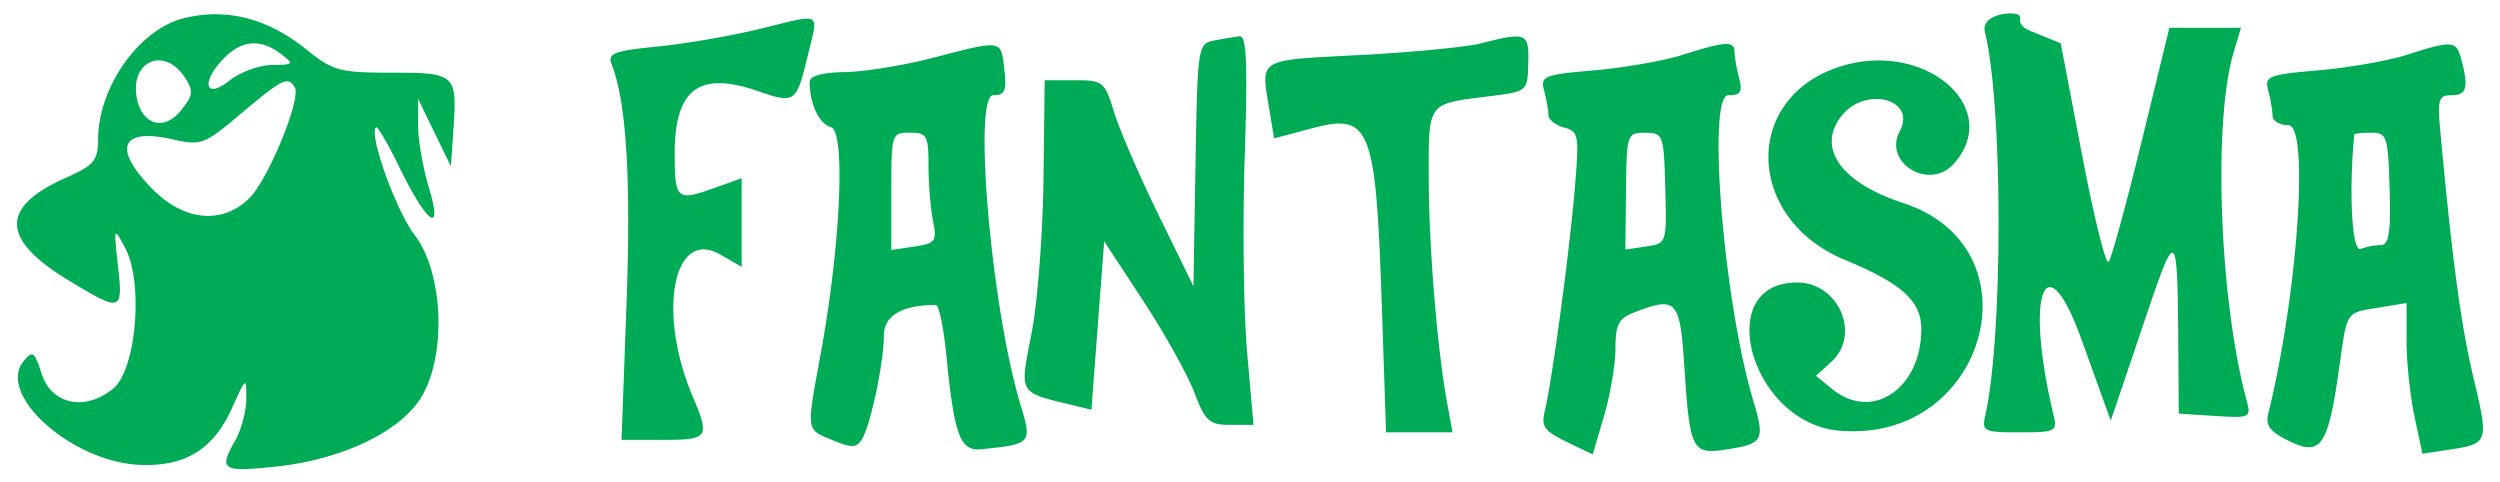 <svg xmlns="http://www.w3.org/2000/svg" width="114" height="22" fill="none"><g clip-path="url(#a)"><path fill="#00AB55" fill-rule="evenodd" d="M8.369.834c-2.022.51-3.878 3.127-3.894 5.49-.006 1.004-.173 1.205-1.488 1.791C0 9.445.04 10.914 3.113 12.775c2.428 1.472 2.502 1.45 2.267-.661-.197-1.776-.194-1.785.328-.807.845 1.582.505 5.557-.549 6.417-1.28 1.044-2.808.726-3.259-.68-.323-1.007-.414-1.071-.818-.581C-.185 18 3.318 21.103 6.435 21.2c2.052.066 3.303-.723 4.159-2.623.624-1.385.643-1.396.638-.4-.003.564-.223 1.41-.49 1.879-.78 1.376-.637 1.474 1.782 1.227 2.898-.297 5.496-1.476 6.56-2.977 1.283-1.814 1.194-5.781-.17-7.579-.864-1.137-2.103-4.585-1.769-4.921.066-.067.527.713 1.022 1.733 1.3 2.675 2.058 3.233 1.393 1.024-.275-.913-.499-2.199-.496-2.856l.003-1.196.747 1.538.748 1.537.113-1.665c.174-2.543.105-2.606-2.819-2.606-2.356 0-2.682-.087-3.847-1.03C12.21.83 10.32.343 8.37.835Zm26.299.479c-1.306.32-3.416.685-4.689.81-1.973.195-2.281.312-2.092.796.676 1.73.892 5.187.683 10.903l-.228 6.235h1.89c2.078 0 2.148-.102 1.355-1.976-1.637-3.867-.88-7.713 1.272-6.469l.96.556V8.129l-1.325.472c-1.628.579-1.727.487-1.727-1.606 0-2.938 1.114-3.77 3.798-2.84 1.69.587 1.749.543 2.277-1.649.484-2.012.694-1.897-2.174-1.193Zm55.845.154c.82 3.28.83 13.9.015 17.48-.164.72-.066.768 1.564.768 1.632 0 1.727-.047 1.555-.768-1.332-5.551-.389-8.074 1.282-3.433l1.322 3.67 1.44-4.261c1.594-4.717 1.599-4.713 1.642 1.205l.02 2.733 1.656.106c1.586.102 1.647.072 1.443-.683-1.247-4.611-1.55-12.718-.595-15.907l.332-1.11h-3.265l-1.272 5.21c-.7 2.865-1.375 5.325-1.5 5.467-.125.142-.668-2.043-1.205-4.856l-.978-5.115-1.378-.561c-.758-.31-.316-.647-.577-.751-.372-.15-1.696.025-1.501.806Zm-35.151.381c-.739.144-.757.267-.848 5.676l-.093 5.53-1.588-3.246c-.873-1.786-1.788-3.9-2.033-4.698-.427-1.392-.5-1.452-1.804-1.451l-1.359.001-.054 4.526c-.03 2.489-.276 5.652-.547 7.03-.545 2.777-.614 2.654 1.837 3.25l.895.219.291-3.841.291-3.841 1.778 2.712c.977 1.49 2.027 3.374 2.335 4.184.495 1.307.68 1.474 1.626 1.474h1.068l-.291-3.33c-.16-1.833-.208-5.83-.108-8.883.14-4.24.084-5.54-.23-5.505-.227.026-.75.112-1.166.193Zm12.157.132c-.653.166-3.133.405-5.511.53-4.746.25-4.516.108-4.114 2.56l.205 1.24 1.715-.456c2.684-.714 2.923-.105 3.199 8.139l.191 5.722h3.034l-.235-1.261c-.457-2.453-.846-7.15-.852-10.28-.006-3.556-.101-3.426 2.76-3.785 1.74-.218 1.742-.22 1.778-1.5.038-1.396-.072-1.443-2.17-.909Zm-54.72.472c.623.475.603.502-.4.512-.58.006-1.458.33-1.95.719-1.119.886-1.293.036-.215-1.05.805-.81 1.66-.87 2.564-.181Zm29.71.193c-1.305.339-3.099.628-3.985.643-1.05.019-1.61.177-1.607.455.011 1.01.44 1.913.973 2.054.678.178.442 5.407-.47 10.357-.655 3.567-.677 3.407.541 3.916.877.365 1.098.358 1.346-.044.392-.635.998-3.506.998-4.726 0-.908.824-1.393 2.372-1.393.14 0 .356 1.053.482 2.339.353 3.609.626 4.338 1.588 4.24 2.297-.235 2.324-.266 1.783-2.05-1.32-4.363-2.174-14.095-1.236-14.095.532 0 .617-.201.502-1.195-.157-1.35-.069-1.337-3.287-.501Zm34.209-.141c-.84.267-2.645.583-4.011.702-2.313.2-2.472.265-2.295.931.105.394.193.891.196 1.104.003.213.324.472.714.575.67.175.697.337.482 2.857-.248 2.91-1.046 8.802-1.367 10.092-.168.672-.003.9.995 1.38l1.196.575.518-1.76c.285-.969.519-2.351.519-3.073 0-1.096.144-1.369.87-1.647 1.922-.736 2.071-.573 2.272 2.486.248 3.8.352 4.007 1.887 3.773 1.723-.262 1.801-.406 1.243-2.273-1.345-4.503-2.106-13.885-1.125-13.885.559 0 .657-.153.494-.768-.113-.423-.207-.961-.21-1.196-.005-.522-.41-.5-2.379.127Zm33.021 0c-.84.267-2.645.583-4.012.702-2.312.2-2.471.265-2.294.931.106.394.194.91.196 1.144.002.235.328.427.723.427.962 0 .418 7.76-.922 13.166-.133.537.093.824.99 1.255 1.425.684 1.748.198 2.251-3.382.368-2.612.273-2.473 1.839-2.728l1.229-.201v1.737c0 .954.163 2.5.362 3.435l.362 1.7 1.249-.19c1.767-.27 1.782-.318 1.069-3.314-.563-2.368-.966-5.382-1.504-11.222-.132-1.433-.072-1.622.513-1.622.693 0 .788-.345.448-1.623-.232-.873-.391-.886-2.499-.215ZM8.422 3.524c.418.634.395.816-.193 1.537-.78.958-1.816.601-2.006-.688-.24-1.636 1.292-2.228 2.199-.85Zm75.62-.529c-4.584 1.344-4.52 6.95.1 8.863 2.582 1.068 3.47 1.872 3.47 3.144 0 2.719-2.236 4.228-4.06 2.741l-.743-.606.705-.643c1.356-1.235.328-3.612-1.562-3.612-3.893 0-2.134 6.363 1.866 6.75 6.727.651 9.284-8.308 2.961-10.376-2.826-.924-3.95-2.505-2.813-3.96 1.085-1.392 3.445-.783 2.663.688-.766 1.442 1.347 2.725 2.456 1.491 2.26-2.516-1.214-5.602-5.043-4.48Zm-70.601.98c.307.5-1.187 4.17-2.053 5.043-1.216 1.225-2.972 1.077-4.41-.372-1.857-1.87-1.494-2.83.868-2.296 1.328.3 1.46.25 3.159-1.182 1.87-1.577 2.124-1.702 2.436-1.193Zm28.899 3.57c0 .822.091 1.955.203 2.518.187.94.118 1.036-.848 1.179l-1.051.156V8.723c0-2.624.016-2.673.848-2.673.775 0 .848.128.848 1.495Zm33.597 1.034c.068 2.518.066 2.523-.876 2.662l-.944.14.028-2.665c.028-2.609.047-2.665.876-2.662.822.002.85.08.916 2.525Zm33.029.034c.058 1.994-.03 2.561-.396 2.561a3.088 3.088 0 0 0-.931.178c-.389.15-.538-2.619-.283-5.217.005-.047.352-.084.772-.084.717.001.767.157.838 2.562Z" clip-rule="evenodd"/></g><defs><clipPath id="a"><path fill="#fff" d="M.778.001h112.444v22H.778z"/></clipPath></defs></svg>